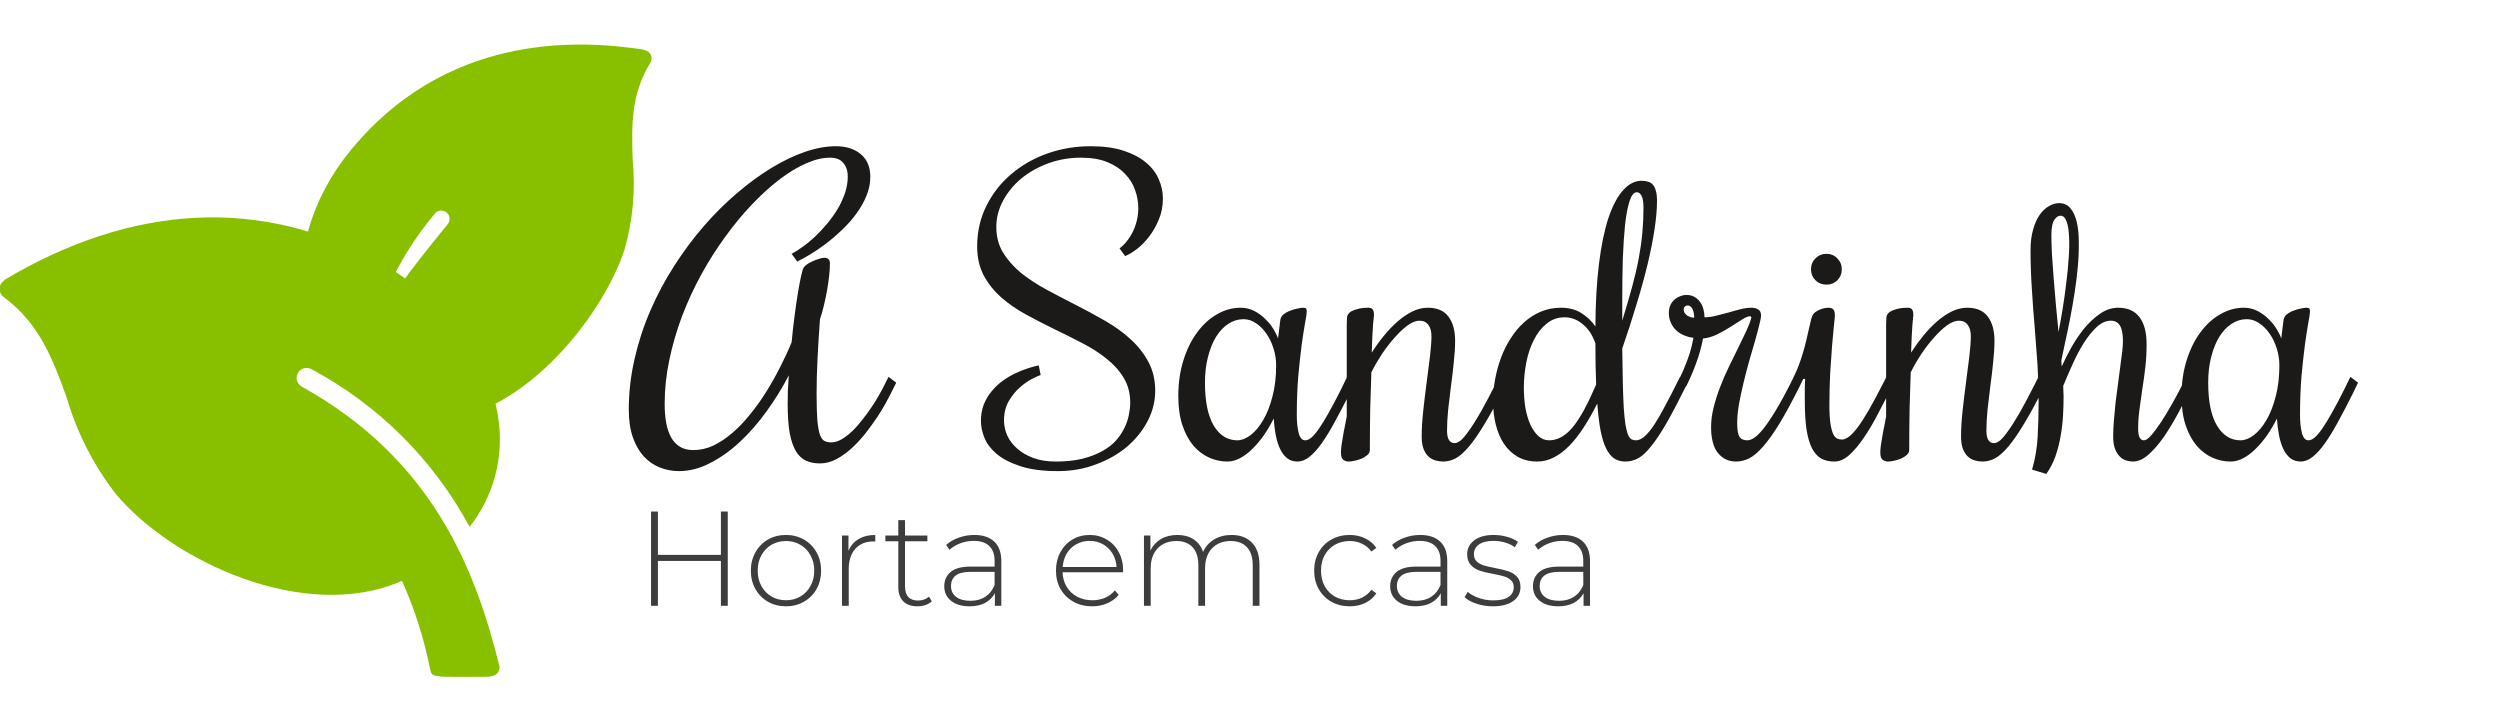 <svg width="260" height="73" viewBox="0 0 260 73" fill="none" xmlns="http://www.w3.org/2000/svg">
<path d="M66.982 5.171C54.211 3.161 43.671 6.819 36.45 15.654C32.312 20.684 30.513 26.995 31.802 32.221C32.188 33.838 32.9 35.36 33.895 36.693C34.89 38.026 36.146 39.141 37.587 39.971C38.328 33.45 40.971 27.29 45.189 22.26C45.258 22.165 45.345 22.084 45.446 22.023C45.546 21.963 45.658 21.923 45.775 21.907C45.892 21.892 46.01 21.9 46.123 21.931C46.237 21.962 46.343 22.017 46.434 22.09C46.526 22.164 46.602 22.256 46.657 22.36C46.712 22.464 46.745 22.578 46.754 22.695C46.764 22.812 46.749 22.93 46.712 23.042C46.674 23.153 46.614 23.256 46.535 23.343C38.383 33.39 38.939 33.149 40.139 41.784C41.264 42.266 41.807 43.141 42.069 43.037C42.332 42.933 41.518 43.413 42.504 43.037C43.8 44.036 45.058 43.719 44.638 43.711C53.823 44.025 62.637 33.117 64.96 25.925C65.822 22.899 66.106 19.737 65.797 16.605C65.694 13.18 65.581 9.87 67.612 6.56C67.692 6.442 67.742 6.307 67.757 6.166C67.773 6.025 67.753 5.882 67.701 5.751C67.648 5.619 67.564 5.502 67.455 5.411C67.347 5.319 67.217 5.256 67.079 5.226L66.982 5.171Z" fill="#88C000"/>
<g clip-path="url(#clip0)">
<path d="M0.499 29.084C13.853 21.139 27.248 20.515 39.25 27.15C46.114 30.915 50.939 37.155 51.834 43.561C52.125 45.539 52.01 47.555 51.495 49.486C50.98 51.418 50.076 53.224 48.838 54.793C45.1 47.846 39.4 42.153 32.448 38.424C32.329 38.348 32.195 38.297 32.056 38.274C31.916 38.251 31.774 38.257 31.636 38.292C31.499 38.326 31.371 38.388 31.258 38.474C31.146 38.559 31.052 38.667 30.983 38.79C30.913 38.913 30.87 39.049 30.855 39.19C30.84 39.331 30.853 39.473 30.895 39.608C30.937 39.743 31.006 39.868 31.098 39.975C31.189 40.083 31.302 40.171 31.429 40.233C45.011 47.804 49.442 59.182 51.958 69.353C51.96 69.579 51.887 69.798 51.75 69.977C51.355 70.477 50.669 70.373 49.4 70.393H47.154C44.886 70.393 44.866 70.248 44.72 69.52C44.091 66.384 43.114 63.328 41.808 60.409C31.699 64.861 17.826 58.329 12.022 51.34C9.709 48.349 7.98 44.947 6.926 41.315C5.512 37.446 4.16 33.702 0.416 30.915C0.274 30.82 0.158 30.691 0.078 30.541C-0.002 30.39 -0.044 30.222 -0.044 30.052C-0.044 29.881 -0.002 29.713 0.078 29.563C0.158 29.412 0.274 29.284 0.416 29.189L0.499 29.084Z" fill="#88C000"/>
</g>
<path d="M75.688 53.2V63H74.974V58.338H68.422V63H67.708V53.2H68.422V57.708H74.974V53.2H75.688ZM81.742 63.056C81.052 63.056 80.426 62.897 79.866 62.58C79.316 62.263 78.882 61.824 78.564 61.264C78.247 60.695 78.088 60.055 78.088 59.346C78.088 58.637 78.247 58.002 78.564 57.442C78.882 56.873 79.316 56.429 79.866 56.112C80.426 55.795 81.052 55.636 81.742 55.636C82.433 55.636 83.054 55.795 83.604 56.112C84.164 56.429 84.603 56.873 84.92 57.442C85.238 58.002 85.396 58.637 85.396 59.346C85.396 60.055 85.238 60.695 84.92 61.264C84.603 61.824 84.164 62.263 83.604 62.58C83.054 62.897 82.433 63.056 81.742 63.056ZM81.742 62.426C82.302 62.426 82.802 62.295 83.24 62.034C83.688 61.773 84.038 61.409 84.29 60.942C84.552 60.475 84.682 59.943 84.682 59.346C84.682 58.749 84.552 58.217 84.29 57.75C84.038 57.283 83.688 56.919 83.24 56.658C82.802 56.397 82.302 56.266 81.742 56.266C81.182 56.266 80.678 56.397 80.23 56.658C79.792 56.919 79.442 57.283 79.18 57.75C78.928 58.217 78.802 58.749 78.802 59.346C78.802 59.943 78.928 60.475 79.18 60.942C79.442 61.409 79.792 61.773 80.23 62.034C80.678 62.295 81.182 62.426 81.742 62.426ZM88.24 57.288C88.464 56.756 88.814 56.35 89.29 56.07C89.766 55.781 90.345 55.636 91.026 55.636V56.322L90.858 56.308C90.046 56.308 89.411 56.565 88.954 57.078C88.497 57.582 88.268 58.287 88.268 59.192V63H87.568V55.692H88.24V57.288ZM96.909 62.538C96.731 62.706 96.507 62.837 96.237 62.93C95.975 63.014 95.7 63.056 95.411 63.056C94.776 63.056 94.286 62.883 93.941 62.538C93.596 62.183 93.423 61.693 93.423 61.068V56.294H92.079V55.692H93.423V54.096H94.123V55.692H96.447V56.294H94.123V60.998C94.123 61.474 94.235 61.838 94.459 62.09C94.692 62.333 95.033 62.454 95.481 62.454C95.938 62.454 96.316 62.319 96.615 62.048L96.909 62.538ZM101.325 55.636C102.23 55.636 102.926 55.869 103.411 56.336C103.896 56.793 104.139 57.47 104.139 58.366V63H103.467V61.698C103.234 62.127 102.893 62.463 102.445 62.706C101.997 62.939 101.46 63.056 100.835 63.056C100.023 63.056 99.379 62.865 98.903 62.482C98.436 62.099 98.203 61.595 98.203 60.97C98.203 60.363 98.418 59.873 98.847 59.5C99.286 59.117 99.981 58.926 100.933 58.926H103.439V58.338C103.439 57.657 103.252 57.139 102.879 56.784C102.515 56.429 101.978 56.252 101.269 56.252C100.784 56.252 100.317 56.336 99.869 56.504C99.43 56.672 99.057 56.896 98.749 57.176L98.399 56.672C98.763 56.345 99.202 56.093 99.715 55.916C100.228 55.729 100.765 55.636 101.325 55.636ZM100.933 62.482C101.54 62.482 102.053 62.342 102.473 62.062C102.902 61.782 103.224 61.376 103.439 60.844V59.472H100.947C100.228 59.472 99.706 59.603 99.379 59.864C99.062 60.125 98.903 60.485 98.903 60.942C98.903 61.418 99.08 61.796 99.435 62.076C99.79 62.347 100.289 62.482 100.933 62.482ZM116.793 59.514H110.507C110.525 60.083 110.67 60.592 110.941 61.04C111.211 61.479 111.575 61.819 112.033 62.062C112.499 62.305 113.022 62.426 113.601 62.426C114.077 62.426 114.515 62.342 114.917 62.174C115.327 61.997 115.668 61.74 115.939 61.404L116.345 61.866C116.027 62.249 115.626 62.543 115.141 62.748C114.665 62.953 114.147 63.056 113.587 63.056C112.859 63.056 112.21 62.897 111.641 62.58C111.071 62.263 110.623 61.824 110.297 61.264C109.979 60.704 109.821 60.065 109.821 59.346C109.821 58.637 109.97 58.002 110.269 57.442C110.577 56.873 110.997 56.429 111.529 56.112C112.061 55.795 112.658 55.636 113.321 55.636C113.983 55.636 114.576 55.795 115.099 56.112C115.631 56.42 116.046 56.854 116.345 57.414C116.653 57.974 116.807 58.609 116.807 59.318L116.793 59.514ZM113.321 56.252C112.807 56.252 112.345 56.369 111.935 56.602C111.524 56.826 111.193 57.148 110.941 57.568C110.698 57.979 110.558 58.445 110.521 58.968H116.121C116.093 58.445 115.953 57.979 115.701 57.568C115.449 57.157 115.117 56.835 114.707 56.602C114.296 56.369 113.834 56.252 113.321 56.252ZM128.072 55.636C128.978 55.636 129.687 55.902 130.2 56.434C130.723 56.966 130.984 57.731 130.984 58.73V63H130.284V58.786C130.284 57.965 130.084 57.339 129.682 56.91C129.281 56.481 128.721 56.266 128.002 56.266C127.181 56.266 126.528 56.523 126.042 57.036C125.566 57.549 125.328 58.24 125.328 59.108V63H124.628V58.786C124.628 57.965 124.428 57.339 124.026 56.91C123.625 56.481 123.065 56.266 122.346 56.266C121.525 56.266 120.872 56.523 120.386 57.036C119.91 57.549 119.672 58.24 119.672 59.108V63H118.972V55.692H119.644V57.26C119.887 56.747 120.246 56.35 120.722 56.07C121.208 55.781 121.782 55.636 122.444 55.636C123.107 55.636 123.667 55.785 124.124 56.084C124.591 56.383 124.922 56.821 125.118 57.4C125.361 56.859 125.739 56.429 126.252 56.112C126.775 55.795 127.382 55.636 128.072 55.636ZM140.368 63.056C139.659 63.056 139.024 62.897 138.464 62.58C137.904 62.263 137.466 61.824 137.148 61.264C136.831 60.695 136.672 60.055 136.672 59.346C136.672 58.627 136.831 57.988 137.148 57.428C137.466 56.859 137.904 56.42 138.464 56.112C139.024 55.795 139.659 55.636 140.368 55.636C140.956 55.636 141.488 55.753 141.964 55.986C142.45 56.21 142.842 56.541 143.14 56.98L142.622 57.358C142.361 56.994 142.034 56.723 141.642 56.546C141.26 56.359 140.835 56.266 140.368 56.266C139.799 56.266 139.286 56.397 138.828 56.658C138.38 56.91 138.026 57.269 137.764 57.736C137.512 58.203 137.386 58.739 137.386 59.346C137.386 59.953 137.512 60.489 137.764 60.956C138.026 61.423 138.38 61.787 138.828 62.048C139.286 62.3 139.799 62.426 140.368 62.426C140.835 62.426 141.26 62.337 141.642 62.16C142.034 61.973 142.361 61.698 142.622 61.334L143.14 61.712C142.842 62.151 142.45 62.487 141.964 62.72C141.488 62.944 140.956 63.056 140.368 63.056ZM147.7 55.636C148.605 55.636 149.301 55.869 149.786 56.336C150.271 56.793 150.514 57.47 150.514 58.366V63H149.842V61.698C149.609 62.127 149.268 62.463 148.82 62.706C148.372 62.939 147.835 63.056 147.21 63.056C146.398 63.056 145.754 62.865 145.278 62.482C144.811 62.099 144.578 61.595 144.578 60.97C144.578 60.363 144.793 59.873 145.222 59.5C145.661 59.117 146.356 58.926 147.308 58.926H149.814V58.338C149.814 57.657 149.627 57.139 149.254 56.784C148.89 56.429 148.353 56.252 147.644 56.252C147.159 56.252 146.692 56.336 146.244 56.504C145.805 56.672 145.432 56.896 145.124 57.176L144.774 56.672C145.138 56.345 145.577 56.093 146.09 55.916C146.603 55.729 147.14 55.636 147.7 55.636ZM147.308 62.482C147.915 62.482 148.428 62.342 148.848 62.062C149.277 61.782 149.599 61.376 149.814 60.844V59.472H147.322C146.603 59.472 146.081 59.603 145.754 59.864C145.437 60.125 145.278 60.485 145.278 60.942C145.278 61.418 145.455 61.796 145.81 62.076C146.165 62.347 146.664 62.482 147.308 62.482ZM155.246 63.056C154.658 63.056 154.098 62.967 153.566 62.79C153.034 62.613 152.619 62.389 152.32 62.118L152.642 61.558C152.941 61.81 153.323 62.02 153.79 62.188C154.266 62.356 154.761 62.44 155.274 62.44C156.011 62.44 156.553 62.319 156.898 62.076C157.253 61.833 157.43 61.497 157.43 61.068C157.43 60.76 157.332 60.517 157.136 60.34C156.949 60.163 156.716 60.032 156.436 59.948C156.156 59.864 155.769 59.775 155.274 59.682C154.695 59.579 154.229 59.467 153.874 59.346C153.519 59.225 153.216 59.029 152.964 58.758C152.712 58.487 152.586 58.114 152.586 57.638C152.586 57.059 152.824 56.583 153.3 56.21C153.785 55.827 154.471 55.636 155.358 55.636C155.825 55.636 156.287 55.701 156.744 55.832C157.201 55.963 157.575 56.135 157.864 56.35L157.542 56.91C157.243 56.695 156.903 56.532 156.52 56.42C156.137 56.308 155.745 56.252 155.344 56.252C154.663 56.252 154.149 56.378 153.804 56.63C153.459 56.882 153.286 57.213 153.286 57.624C153.286 57.951 153.384 58.207 153.58 58.394C153.776 58.571 154.014 58.707 154.294 58.8C154.583 58.884 154.985 58.977 155.498 59.08C156.067 59.183 156.525 59.295 156.87 59.416C157.225 59.528 157.523 59.715 157.766 59.976C158.009 60.237 158.13 60.597 158.13 61.054C158.13 61.661 157.878 62.146 157.374 62.51C156.87 62.874 156.161 63.056 155.246 63.056ZM162.548 55.636C163.453 55.636 164.148 55.869 164.634 56.336C165.119 56.793 165.362 57.47 165.362 58.366V63H164.69V61.698C164.456 62.127 164.116 62.463 163.668 62.706C163.22 62.939 162.683 63.056 162.058 63.056C161.246 63.056 160.602 62.865 160.126 62.482C159.659 62.099 159.426 61.595 159.426 60.97C159.426 60.363 159.64 59.873 160.07 59.5C160.508 59.117 161.204 58.926 162.156 58.926H164.662V58.338C164.662 57.657 164.475 57.139 164.102 56.784C163.738 56.429 163.201 56.252 162.492 56.252C162.006 56.252 161.54 56.336 161.092 56.504C160.653 56.672 160.28 56.896 159.972 57.176L159.622 56.672C159.986 56.345 160.424 56.093 160.938 55.916C161.451 55.729 161.988 55.636 162.548 55.636ZM162.156 62.482C162.762 62.482 163.276 62.342 163.696 62.062C164.125 61.782 164.447 61.376 164.662 60.844V59.472H162.17C161.451 59.472 160.928 59.603 160.602 59.864C160.284 60.125 160.126 60.485 160.126 60.942C160.126 61.418 160.303 61.796 160.658 62.076C161.012 62.347 161.512 62.482 162.156 62.482Z" fill="#3D3D3D"/>
<path d="M84.926 41.008C84.926 42.154 84.952 43.059 85.004 43.723C85.069 44.387 85.16 44.888 85.277 45.227C85.408 45.565 85.57 45.78 85.766 45.871C85.961 45.962 86.189 46.008 86.449 46.008C86.801 46.008 87.165 45.897 87.543 45.676C87.921 45.454 88.292 45.168 88.656 44.816C89.021 44.465 89.366 44.074 89.691 43.645C90.03 43.215 90.336 42.798 90.609 42.395C90.896 41.978 91.137 41.594 91.332 41.242C91.54 40.878 91.697 40.598 91.801 40.402L92.406 39.191L93.207 39.797L92.602 41.008C92.497 41.203 92.328 41.522 92.094 41.965C91.859 42.395 91.566 42.876 91.215 43.41C90.863 43.931 90.466 44.478 90.023 45.051C89.581 45.611 89.106 46.125 88.598 46.594C88.09 47.062 87.556 47.447 86.996 47.746C86.436 48.046 85.863 48.195 85.277 48.195C84.743 48.195 84.268 48.104 83.852 47.922C83.435 47.74 83.083 47.421 82.797 46.965C82.51 46.496 82.289 45.865 82.133 45.07C81.99 44.263 81.918 43.241 81.918 42.004C81.918 41.522 81.924 41.066 81.938 40.637C81.963 40.194 81.996 39.66 82.035 39.035C81.371 40.324 80.603 41.568 79.731 42.766C78.871 43.964 77.947 45.025 76.957 45.949C75.967 46.874 74.932 47.609 73.852 48.156C72.784 48.716 71.703 48.996 70.609 48.996C69.919 48.996 69.262 48.872 68.637 48.625C68.012 48.378 67.458 48 66.977 47.492C66.495 46.971 66.111 46.307 65.824 45.5C65.538 44.693 65.394 43.729 65.394 42.609C65.394 40.812 65.596 39.048 66 37.316C66.391 35.585 66.938 33.911 67.641 32.297C68.344 30.669 69.171 29.12 70.121 27.648C71.072 26.164 72.094 24.79 73.188 23.527C74.281 22.264 75.427 21.125 76.625 20.109C77.823 19.081 79.021 18.202 80.219 17.473C81.417 16.744 82.582 16.184 83.715 15.793C84.861 15.402 85.928 15.207 86.918 15.207C88.012 15.207 88.884 15.487 89.535 16.047C90.186 16.594 90.512 17.375 90.512 18.391C90.512 19.068 90.375 19.732 90.102 20.383C89.841 21.021 89.49 21.639 89.047 22.238C88.617 22.824 88.122 23.384 87.562 23.918C87.016 24.439 86.462 24.914 85.902 25.344C85.342 25.76 84.796 26.131 84.262 26.457C83.741 26.77 83.292 27.017 82.914 27.199L82.328 26.398C82.654 26.229 83.025 25.995 83.441 25.695C83.871 25.396 84.301 25.044 84.731 24.641C85.16 24.237 85.577 23.794 85.981 23.312C86.397 22.818 86.768 22.303 87.094 21.77C87.419 21.223 87.68 20.663 87.875 20.09C88.07 19.504 88.168 18.924 88.168 18.352C88.168 17.792 88.018 17.329 87.719 16.965C87.432 16.587 86.963 16.398 86.312 16.398C85.544 16.398 84.711 16.6 83.812 17.004C82.914 17.395 81.99 17.954 81.039 18.684C80.088 19.413 79.132 20.285 78.168 21.301C77.217 22.303 76.299 23.417 75.414 24.641C74.529 25.852 73.702 27.154 72.934 28.547C72.178 29.927 71.514 31.366 70.941 32.863C70.382 34.348 69.939 35.865 69.613 37.414C69.288 38.95 69.125 40.48 69.125 42.004C69.125 42.707 69.177 43.358 69.281 43.957C69.385 44.543 69.555 45.051 69.789 45.48C70.023 45.897 70.329 46.223 70.707 46.457C71.085 46.691 71.553 46.809 72.113 46.809C72.816 46.809 73.507 46.652 74.184 46.34C74.861 46.014 75.518 45.578 76.156 45.031C76.794 44.484 77.406 43.846 77.992 43.117C78.591 42.388 79.151 41.607 79.672 40.773C80.193 39.94 80.674 39.087 81.117 38.215C81.573 37.329 81.977 36.457 82.328 35.598C82.419 34.621 82.523 33.69 82.641 32.805C82.758 31.906 82.875 31.105 82.992 30.402C83.109 29.699 83.22 29.12 83.324 28.664C83.428 28.195 83.519 27.909 83.598 27.805C83.65 27.714 83.76 27.609 83.93 27.492C84.099 27.375 84.288 27.271 84.496 27.18C84.717 27.076 84.939 26.991 85.16 26.926C85.382 26.848 85.57 26.809 85.727 26.809C86.117 26.809 86.312 27.004 86.312 27.395C86.312 27.759 86.287 28.182 86.234 28.664C86.182 29.146 86.111 29.647 86.019 30.168C85.928 30.689 85.818 31.216 85.688 31.75C85.57 32.271 85.434 32.753 85.277 33.195C85.173 34.615 85.088 35.982 85.023 37.297C84.958 38.599 84.926 39.836 84.926 41.008ZM116.43 25.832C116.729 25.611 116.996 25.344 117.23 25.031C117.478 24.719 117.686 24.38 117.855 24.016C118.025 23.651 118.155 23.267 118.246 22.863C118.337 22.46 118.383 22.049 118.383 21.633C118.383 21.008 118.272 20.389 118.051 19.777C117.842 19.152 117.497 18.593 117.016 18.098C116.547 17.59 115.935 17.18 115.18 16.867C114.424 16.555 113.507 16.398 112.426 16.398C111.228 16.398 110.095 16.594 109.027 16.984C107.96 17.375 107.022 17.902 106.215 18.566C105.421 19.23 104.789 19.999 104.32 20.871C103.852 21.744 103.617 22.655 103.617 23.605C103.617 24.608 103.852 25.5 104.32 26.281C104.802 27.049 105.427 27.753 106.195 28.391C106.977 29.016 107.862 29.595 108.852 30.129C109.841 30.663 110.85 31.19 111.879 31.711C112.908 32.232 113.917 32.779 114.906 33.352C115.896 33.911 116.775 34.543 117.543 35.246C118.324 35.949 118.949 36.737 119.418 37.609C119.9 38.482 120.141 39.491 120.141 40.637C120.141 41.73 119.88 42.779 119.359 43.781C118.839 44.784 118.122 45.676 117.211 46.457C116.299 47.225 115.225 47.837 113.988 48.293C112.764 48.762 111.443 48.996 110.023 48.996C108.435 48.996 107.12 48.82 106.078 48.469C105.049 48.13 104.229 47.7 103.617 47.18C103.018 46.659 102.602 46.099 102.367 45.5C102.133 44.888 102.016 44.322 102.016 43.801C102.016 43.163 102.113 42.59 102.309 42.082C102.517 41.561 102.79 41.099 103.129 40.695C103.467 40.279 103.845 39.921 104.262 39.621C104.691 39.309 105.128 39.048 105.57 38.84C106.026 38.618 106.462 38.443 106.879 38.312C107.309 38.169 107.693 38.065 108.031 38L108.227 38.996C108.07 39.048 107.784 39.178 107.367 39.387C106.964 39.582 106.54 39.875 106.098 40.266C105.655 40.643 105.264 41.118 104.926 41.691C104.587 42.264 104.418 42.941 104.418 43.723C104.418 44.257 104.529 44.777 104.75 45.285C104.984 45.793 105.329 46.249 105.785 46.652C106.241 47.056 106.801 47.382 107.465 47.629C108.129 47.876 108.904 48 109.789 48C110.857 48 111.788 47.902 112.582 47.707C113.389 47.499 114.079 47.232 114.652 46.906C115.238 46.581 115.714 46.21 116.078 45.793C116.456 45.363 116.749 44.921 116.957 44.465C117.178 44.009 117.328 43.56 117.406 43.117C117.497 42.661 117.543 42.251 117.543 41.887C117.543 40.897 117.315 40.031 116.859 39.289C116.404 38.534 115.798 37.863 115.043 37.277C114.301 36.678 113.454 36.138 112.504 35.656C111.553 35.161 110.577 34.673 109.574 34.191C108.585 33.71 107.615 33.208 106.664 32.688C105.714 32.167 104.861 31.574 104.105 30.91C103.363 30.246 102.764 29.491 102.309 28.645C101.853 27.785 101.625 26.783 101.625 25.637C101.625 24.1 101.944 22.694 102.582 21.418C103.22 20.129 104.079 19.029 105.16 18.117C106.241 17.193 107.491 16.477 108.91 15.969C110.342 15.461 111.846 15.207 113.422 15.207C114.763 15.207 115.909 15.363 116.859 15.676C117.81 15.988 118.585 16.398 119.184 16.906C119.796 17.414 120.238 17.994 120.512 18.645C120.798 19.296 120.941 19.96 120.941 20.637C120.941 21.444 120.798 22.18 120.512 22.844C120.238 23.508 119.9 24.1 119.496 24.621C119.105 25.129 118.682 25.559 118.227 25.91C117.771 26.249 117.367 26.49 117.016 26.633L116.43 25.832ZM134.867 43.156C134.867 43.898 134.932 44.523 135.062 45.031C135.193 45.539 135.421 45.793 135.746 45.793C135.941 45.793 136.15 45.702 136.371 45.52C136.605 45.324 136.872 45.012 137.172 44.582C137.471 44.152 137.81 43.599 138.188 42.922C138.578 42.232 139.021 41.392 139.516 40.402L140.102 39.191L140.902 39.797L140.316 41.008C139.77 42.102 139.255 43.085 138.773 43.957C138.305 44.816 137.855 45.546 137.426 46.145C136.996 46.743 136.573 47.206 136.156 47.531C135.753 47.844 135.349 48 134.945 48C134.516 48 134.151 47.883 133.852 47.648C133.565 47.414 133.324 47.095 133.129 46.691C132.934 46.275 132.784 45.8 132.68 45.266C132.576 44.719 132.504 44.139 132.465 43.527C132.152 44.152 131.807 44.738 131.43 45.285C131.052 45.819 130.655 46.288 130.238 46.691C129.835 47.095 129.411 47.414 128.969 47.648C128.526 47.883 128.083 48 127.641 48C126.99 48 126.358 47.863 125.746 47.59C125.134 47.316 124.587 46.9 124.105 46.34C123.637 45.78 123.259 45.077 122.973 44.23C122.686 43.371 122.543 42.362 122.543 41.203C122.543 39.849 122.719 38.612 123.07 37.492C123.422 36.359 123.897 35.389 124.496 34.582C125.095 33.762 125.785 33.13 126.566 32.688C127.348 32.232 128.168 32.004 129.027 32.004C129.548 32.004 130.03 32.121 130.473 32.355C130.915 32.59 131.299 32.876 131.625 33.215C131.964 33.54 132.243 33.892 132.465 34.27C132.686 34.634 132.836 34.947 132.914 35.207L133.148 33.312C133.174 33.065 133.292 32.857 133.5 32.688C133.721 32.518 133.962 32.388 134.223 32.297C134.483 32.193 134.737 32.121 134.984 32.082C135.232 32.03 135.408 32.004 135.512 32.004C135.668 32.004 135.772 32.03 135.824 32.082C135.876 32.134 135.902 32.238 135.902 32.395C135.902 32.59 135.844 32.987 135.727 33.586C135.622 34.172 135.505 34.927 135.375 35.852C135.258 36.763 135.141 37.837 135.023 39.074C134.919 40.311 134.867 41.672 134.867 43.156ZM132.719 38C132.719 37.401 132.628 36.815 132.445 36.242C132.263 35.656 132.016 35.142 131.703 34.699C131.391 34.243 131.026 33.879 130.609 33.605C130.206 33.332 129.776 33.195 129.32 33.195C128.76 33.195 128.233 33.358 127.738 33.684C127.257 33.996 126.833 34.445 126.469 35.031C126.117 35.604 125.837 36.301 125.629 37.121C125.421 37.928 125.316 38.82 125.316 39.797C125.316 41.75 125.622 43.241 126.234 44.27C126.846 45.285 127.66 45.793 128.676 45.793C129.118 45.793 129.574 45.617 130.043 45.266C130.525 44.901 130.961 44.387 131.352 43.723C131.755 43.046 132.081 42.225 132.328 41.262C132.589 40.298 132.719 39.211 132.719 38ZM147.621 33.352C147.257 33.352 146.846 33.514 146.391 33.84C145.948 34.165 145.499 34.589 145.043 35.109C144.587 35.617 144.145 36.19 143.715 36.828C143.298 37.466 142.934 38.098 142.621 38.723C142.582 39.868 142.543 41.118 142.504 42.473C142.478 43.827 142.465 45.272 142.465 46.809C142.465 47.004 142.374 47.18 142.191 47.336C142.022 47.479 141.82 47.603 141.586 47.707C141.352 47.798 141.111 47.87 140.863 47.922C140.616 47.974 140.414 48 140.258 48C140.062 48 139.88 47.941 139.711 47.824C139.542 47.707 139.457 47.447 139.457 47.043C139.457 46.848 139.477 46.607 139.516 46.32C139.555 46.021 139.607 45.702 139.672 45.363C139.724 45.025 139.789 44.68 139.867 44.328C139.932 43.964 139.997 43.625 140.062 43.312V33.762C140.062 33.501 140.069 33.3 140.082 33.156C140.082 33 140.102 32.883 140.141 32.805C140.219 32.622 140.355 32.479 140.551 32.375C140.746 32.271 140.954 32.193 141.176 32.141C141.397 32.075 141.612 32.036 141.82 32.023C142.029 32.01 142.191 32.004 142.309 32.004C142.53 32.004 142.68 32.062 142.758 32.18C142.849 32.297 142.895 32.505 142.895 32.805C142.895 32.766 142.862 33.085 142.797 33.762C142.745 34.439 142.699 35.409 142.66 36.672C143.051 36.06 143.474 35.474 143.93 34.914C144.385 34.354 144.861 33.859 145.355 33.43C145.85 33 146.358 32.655 146.879 32.395C147.413 32.134 147.953 32.004 148.5 32.004C149.477 32.004 150.193 32.316 150.648 32.941C151.104 33.553 151.332 34.387 151.332 35.441C151.332 36.105 151.286 36.848 151.195 37.668C151.117 38.475 151.02 39.302 150.902 40.148C150.798 40.982 150.701 41.802 150.609 42.609C150.531 43.404 150.492 44.133 150.492 44.797C150.492 45.656 150.759 46.086 151.293 46.086C151.462 46.086 151.658 46.001 151.879 45.832C152.113 45.65 152.4 45.318 152.738 44.836C153.09 44.354 153.507 43.697 153.988 42.863C154.47 42.017 155.043 40.93 155.707 39.602L155.902 39.191L156.703 39.797L156.508 40.207C155.727 41.77 155.03 43.052 154.418 44.055C153.819 45.057 153.272 45.852 152.777 46.438C152.283 47.023 151.82 47.434 151.391 47.668C150.961 47.889 150.531 48 150.102 48C149.828 48 149.555 47.961 149.281 47.883C149.008 47.805 148.767 47.668 148.559 47.473C148.35 47.277 148.181 47.017 148.051 46.691C147.921 46.353 147.855 45.923 147.855 45.402C147.855 44.621 147.908 43.742 148.012 42.766C148.116 41.789 148.233 40.812 148.363 39.836C148.493 38.859 148.611 37.941 148.715 37.082C148.819 36.21 148.871 35.5 148.871 34.953C148.871 34.471 148.767 34.087 148.559 33.801C148.35 33.501 148.038 33.352 147.621 33.352ZM159.887 48C159.092 48 158.402 47.831 157.816 47.492C157.243 47.154 156.768 46.698 156.391 46.125C156.013 45.539 155.733 44.868 155.551 44.113C155.368 43.358 155.277 42.557 155.277 41.711C155.277 40.969 155.349 40.214 155.492 39.445C155.635 38.677 155.837 37.935 156.098 37.219C156.371 36.49 156.71 35.812 157.113 35.188C157.517 34.55 157.979 33.996 158.5 33.527C159.021 33.059 159.6 32.688 160.238 32.414C160.889 32.141 161.586 32.004 162.328 32.004C163.174 32.004 163.891 32.193 164.477 32.57C165.076 32.948 165.557 33.41 165.922 33.957C165.935 31.496 166.059 29.322 166.293 27.434C166.527 25.546 166.853 23.964 167.27 22.688C167.699 21.412 168.207 20.448 168.793 19.797C169.379 19.133 170.023 18.801 170.727 18.801C170.974 18.801 171.195 18.833 171.391 18.898C171.599 18.951 171.768 19.055 171.898 19.211C172.042 19.367 172.146 19.582 172.211 19.855C172.289 20.116 172.328 20.454 172.328 20.871C172.328 21.73 172.243 22.72 172.074 23.84C171.905 24.947 171.664 26.158 171.352 27.473C171.039 28.775 170.655 30.168 170.199 31.652C169.757 33.124 169.262 34.654 168.715 36.242C168.728 37.635 168.747 38.84 168.773 39.855C168.799 40.871 168.832 41.73 168.871 42.434C168.923 43.137 168.982 43.71 169.047 44.152C169.125 44.595 169.21 44.94 169.301 45.188C169.405 45.422 169.522 45.585 169.652 45.676C169.796 45.754 169.952 45.793 170.121 45.793C170.421 45.793 170.72 45.663 171.02 45.402C171.332 45.129 171.664 44.732 172.016 44.211C172.367 43.677 172.745 43.026 173.148 42.258C173.565 41.49 174.021 40.604 174.516 39.602L174.73 39.191L175.531 39.797L175.316 40.207C174.561 41.73 173.897 42.993 173.324 43.996C172.751 44.986 172.224 45.78 171.742 46.379C171.273 46.978 170.824 47.401 170.395 47.648C169.965 47.883 169.516 48 169.047 48C168.591 48 168.194 47.889 167.855 47.668C167.53 47.434 167.25 47.075 167.016 46.594C166.781 46.099 166.592 45.474 166.449 44.719C166.306 43.95 166.195 43.033 166.117 41.965C165.661 42.876 165.193 43.703 164.711 44.445C164.229 45.188 163.728 45.825 163.207 46.359C162.699 46.88 162.165 47.284 161.605 47.57C161.046 47.857 160.473 48 159.887 48ZM162.719 33C162.003 33 161.378 33.221 160.844 33.664C160.31 34.094 159.867 34.66 159.516 35.363C159.164 36.053 158.904 36.835 158.734 37.707C158.565 38.579 158.48 39.452 158.48 40.324C158.48 41.04 158.533 41.73 158.637 42.395C158.754 43.046 158.923 43.625 159.145 44.133C159.379 44.641 159.659 45.044 159.984 45.344C160.31 45.643 160.688 45.793 161.117 45.793C161.534 45.793 161.938 45.689 162.328 45.48C162.732 45.272 163.129 44.94 163.52 44.484C163.91 44.016 164.307 43.417 164.711 42.688C165.115 41.945 165.544 41.047 166 39.992C165.974 39.367 165.954 38.703 165.941 38C165.928 37.284 165.922 36.522 165.922 35.715C165.635 34.868 165.199 34.204 164.613 33.723C164.04 33.241 163.409 33 162.719 33ZM170.922 21.594C170.922 20.995 170.85 20.578 170.707 20.344C170.577 20.109 170.421 19.992 170.238 19.992C169.926 19.992 169.672 20.298 169.477 20.91C169.281 21.509 169.125 22.323 169.008 23.352C168.904 24.38 168.826 25.572 168.773 26.926C168.734 28.28 168.715 29.706 168.715 31.203V33.352C169.118 32.036 169.464 30.852 169.75 29.797C170.036 28.742 170.264 27.759 170.434 26.848C170.603 25.936 170.727 25.057 170.805 24.211C170.883 23.365 170.922 22.492 170.922 21.594ZM174.555 39.602L174.75 39.191C174.945 38.801 175.121 38.397 175.277 37.98C175.447 37.564 175.59 37.173 175.707 36.809C175.824 36.431 175.915 36.099 175.98 35.812C176.046 35.513 176.091 35.285 176.117 35.129C175.779 35.09 175.453 35.005 175.141 34.875C174.828 34.745 174.555 34.569 174.32 34.348C174.086 34.126 173.904 33.866 173.773 33.566C173.63 33.267 173.559 32.928 173.559 32.551C173.559 32.251 173.611 31.984 173.715 31.75C173.819 31.516 173.962 31.32 174.145 31.164C174.314 31.008 174.509 30.891 174.73 30.812C174.939 30.721 175.16 30.676 175.395 30.676C175.707 30.676 175.98 30.741 176.215 30.871C176.449 31.001 176.645 31.177 176.801 31.398C176.957 31.607 177.074 31.854 177.152 32.141C177.23 32.414 177.27 32.7 177.27 33C177.634 33 178.025 32.948 178.441 32.844C178.871 32.74 179.301 32.629 179.73 32.512C180.16 32.382 180.583 32.264 181 32.16C181.417 32.056 181.801 32.004 182.152 32.004C182.452 32.004 182.693 32.069 182.875 32.199C183.057 32.316 183.148 32.518 183.148 32.805C183.148 33.013 183.083 33.358 182.953 33.84C182.836 34.322 182.686 34.882 182.504 35.52C182.322 36.158 182.12 36.854 181.898 37.609C181.69 38.352 181.495 39.107 181.312 39.875C181.13 40.63 180.974 41.366 180.844 42.082C180.727 42.798 180.668 43.436 180.668 43.996C180.668 44.699 180.746 45.175 180.902 45.422C181.059 45.669 181.339 45.793 181.742 45.793C181.911 45.793 182.12 45.721 182.367 45.578C182.628 45.422 182.94 45.129 183.305 44.699C183.669 44.257 184.099 43.632 184.594 42.824C185.102 42.004 185.688 40.93 186.352 39.602L186.547 39.191L187.348 39.797L187.152 40.207C186.371 41.77 185.674 43.052 185.062 44.055C184.451 45.057 183.884 45.852 183.363 46.438C182.855 47.023 182.374 47.434 181.918 47.668C181.462 47.889 181.007 48 180.551 48C179.783 48 179.158 47.707 178.676 47.121C178.194 46.535 177.953 45.63 177.953 44.406C177.953 43.742 178.044 43.052 178.227 42.336C178.409 41.62 178.637 40.91 178.91 40.207C179.184 39.491 179.49 38.788 179.828 38.098C180.167 37.408 180.486 36.757 180.785 36.145C181.098 35.52 181.378 34.94 181.625 34.406C181.872 33.872 182.048 33.404 182.152 33L182.035 32.883C181.827 32.883 181.547 32.993 181.195 33.215C180.844 33.436 180.447 33.69 180.004 33.977C179.574 34.25 179.112 34.51 178.617 34.758C178.122 35.005 177.621 35.155 177.113 35.207C177.087 35.389 177.029 35.656 176.938 36.008C176.859 36.359 176.749 36.75 176.605 37.18C176.462 37.609 176.299 38.052 176.117 38.508C175.935 38.964 175.746 39.393 175.551 39.797L175.355 40.207L174.555 39.602ZM175.512 31.77C175.395 31.77 175.297 31.809 175.219 31.887C175.141 31.965 175.102 32.056 175.102 32.16C175.102 32.316 175.141 32.453 175.219 32.57C175.297 32.675 175.395 32.766 175.512 32.844C175.629 32.909 175.746 32.961 175.863 33C175.993 33.026 176.104 33.039 176.195 33.039C176.195 32.675 176.137 32.375 176.02 32.141C175.902 31.893 175.733 31.77 175.512 31.77ZM187.543 39.406L187.348 39.797L187.152 40.207L186.352 39.602L186.547 39.191C186.872 38.527 187.139 37.863 187.348 37.199C187.569 36.522 187.745 35.891 187.875 35.305C188.018 34.719 188.135 34.204 188.227 33.762C188.318 33.319 188.409 33 188.5 32.805C188.578 32.648 188.689 32.525 188.832 32.434C188.988 32.329 189.145 32.245 189.301 32.18C189.47 32.115 189.626 32.069 189.77 32.043C189.926 32.017 190.036 32.004 190.102 32.004C190.388 32.004 190.577 32.062 190.668 32.18C190.772 32.297 190.824 32.505 190.824 32.805C190.824 32.948 190.792 33.306 190.727 33.879C190.674 34.439 190.609 35.148 190.531 36.008C190.466 36.854 190.401 37.811 190.336 38.879C190.284 39.934 190.258 41.027 190.258 42.16C190.258 42.98 190.297 43.632 190.375 44.113C190.453 44.582 190.551 44.934 190.668 45.168C190.798 45.402 190.935 45.552 191.078 45.617C191.234 45.682 191.391 45.715 191.547 45.715C191.755 45.715 191.99 45.624 192.25 45.441C192.51 45.259 192.816 44.94 193.168 44.484C193.52 44.016 193.923 43.391 194.379 42.609C194.835 41.815 195.368 40.812 195.98 39.602L196.195 39.191L196.996 39.797L196.781 40.207C196.286 41.171 195.792 42.121 195.297 43.059C194.815 43.996 194.32 44.829 193.812 45.559C193.318 46.288 192.816 46.88 192.309 47.336C191.801 47.779 191.293 48 190.785 48C190.251 48 189.789 47.896 189.398 47.688C189.021 47.466 188.702 47.108 188.441 46.613C188.194 46.118 188.005 45.468 187.875 44.66C187.758 43.84 187.699 42.831 187.699 41.633C187.699 41.294 187.699 40.943 187.699 40.578C187.699 40.2 187.712 39.81 187.738 39.406H187.543ZM191.547 28C191.547 28.456 191.391 28.84 191.078 29.152C190.779 29.452 190.401 29.602 189.945 29.602C189.503 29.602 189.125 29.452 188.812 29.152C188.5 28.84 188.344 28.456 188.344 28C188.344 27.557 188.5 27.18 188.812 26.867C189.125 26.555 189.503 26.398 189.945 26.398C190.401 26.398 190.779 26.555 191.078 26.867C191.391 27.18 191.547 27.557 191.547 28ZM203.715 33.352C203.35 33.352 202.94 33.514 202.484 33.84C202.042 34.165 201.592 34.589 201.137 35.109C200.681 35.617 200.238 36.19 199.809 36.828C199.392 37.466 199.027 38.098 198.715 38.723C198.676 39.868 198.637 41.118 198.598 42.473C198.572 43.827 198.559 45.272 198.559 46.809C198.559 47.004 198.467 47.18 198.285 47.336C198.116 47.479 197.914 47.603 197.68 47.707C197.445 47.798 197.204 47.87 196.957 47.922C196.71 47.974 196.508 48 196.352 48C196.156 48 195.974 47.941 195.805 47.824C195.635 47.707 195.551 47.447 195.551 47.043C195.551 46.848 195.57 46.607 195.609 46.32C195.648 46.021 195.701 45.702 195.766 45.363C195.818 45.025 195.883 44.68 195.961 44.328C196.026 43.964 196.091 43.625 196.156 43.312V33.762C196.156 33.501 196.163 33.3 196.176 33.156C196.176 33 196.195 32.883 196.234 32.805C196.312 32.622 196.449 32.479 196.645 32.375C196.84 32.271 197.048 32.193 197.27 32.141C197.491 32.075 197.706 32.036 197.914 32.023C198.122 32.01 198.285 32.004 198.402 32.004C198.624 32.004 198.773 32.062 198.852 32.18C198.943 32.297 198.988 32.505 198.988 32.805C198.988 32.766 198.956 33.085 198.891 33.762C198.839 34.439 198.793 35.409 198.754 36.672C199.145 36.06 199.568 35.474 200.023 34.914C200.479 34.354 200.954 33.859 201.449 33.43C201.944 33 202.452 32.655 202.973 32.395C203.507 32.134 204.047 32.004 204.594 32.004C205.57 32.004 206.286 32.316 206.742 32.941C207.198 33.553 207.426 34.387 207.426 35.441C207.426 36.105 207.38 36.848 207.289 37.668C207.211 38.475 207.113 39.302 206.996 40.148C206.892 40.982 206.794 41.802 206.703 42.609C206.625 43.404 206.586 44.133 206.586 44.797C206.586 45.656 206.853 46.086 207.387 46.086C207.556 46.086 207.751 46.001 207.973 45.832C208.207 45.65 208.493 45.318 208.832 44.836C209.184 44.354 209.6 43.697 210.082 42.863C210.564 42.017 211.137 40.93 211.801 39.602L211.996 39.191L212.797 39.797L212.602 40.207C211.82 41.77 211.124 43.052 210.512 44.055C209.913 45.057 209.366 45.852 208.871 46.438C208.376 47.023 207.914 47.434 207.484 47.668C207.055 47.889 206.625 48 206.195 48C205.922 48 205.648 47.961 205.375 47.883C205.102 47.805 204.861 47.668 204.652 47.473C204.444 47.277 204.275 47.017 204.145 46.691C204.014 46.353 203.949 45.923 203.949 45.402C203.949 44.621 204.001 43.742 204.105 42.766C204.21 41.789 204.327 40.812 204.457 39.836C204.587 38.859 204.704 37.941 204.809 37.082C204.913 36.21 204.965 35.5 204.965 34.953C204.965 34.471 204.861 34.087 204.652 33.801C204.444 33.501 204.132 33.352 203.715 33.352ZM214.613 41.203C214.613 41.841 214.594 42.518 214.555 43.234C214.516 43.938 214.431 44.647 214.301 45.363C214.184 46.066 214.008 46.757 213.773 47.434C213.539 48.098 213.22 48.716 212.816 49.289L211.332 48.84C211.658 47.746 211.853 46.6 211.918 45.402C211.983 44.204 212.016 43.007 212.016 41.809C212.016 40.507 211.977 39.204 211.898 37.902C211.807 36.6 211.71 35.298 211.605 33.996C211.488 32.681 211.391 31.359 211.312 30.031C211.221 28.703 211.176 27.362 211.176 26.008C211.176 25.188 211.267 24.471 211.449 23.859C211.618 23.247 211.846 22.74 212.133 22.336C212.419 21.932 212.738 21.633 213.09 21.438C213.441 21.229 213.793 21.125 214.145 21.125C214.639 21.125 215.03 21.301 215.316 21.652C215.616 22.004 215.837 22.479 215.98 23.078C216.124 23.677 216.195 24.374 216.195 25.168C216.208 25.962 216.176 26.802 216.098 27.688C216.02 28.573 215.909 29.478 215.766 30.402C215.622 31.327 215.466 32.225 215.297 33.098C215.128 33.97 214.958 34.784 214.789 35.539C214.633 36.294 214.496 36.939 214.379 37.473C214.379 37.577 214.385 37.688 214.398 37.805C214.411 37.909 214.418 38.013 214.418 38.117C214.691 37.505 215.023 36.848 215.414 36.145C215.818 35.428 216.267 34.764 216.762 34.152C217.27 33.54 217.816 33.033 218.402 32.629C219.001 32.212 219.633 32.004 220.297 32.004C221.273 32.004 222.009 32.329 222.504 32.98C222.999 33.632 223.246 34.569 223.246 35.793C223.246 36.639 223.201 37.453 223.109 38.234C223.018 39.016 222.914 39.771 222.797 40.5C222.693 41.216 222.595 41.913 222.504 42.59C222.413 43.267 222.367 43.938 222.367 44.602C222.367 45.396 222.569 45.793 222.973 45.793C223.168 45.793 223.415 45.624 223.715 45.285C224.027 44.934 224.372 44.471 224.75 43.898C225.128 43.325 225.525 42.668 225.941 41.926C226.358 41.184 226.768 40.409 227.172 39.602L227.367 39.191L228.168 39.797L227.973 40.207C227.517 41.105 227.042 42.017 226.547 42.941C226.052 43.866 225.544 44.706 225.023 45.461C224.503 46.203 223.969 46.815 223.422 47.297C222.888 47.766 222.354 48 221.82 48C221.586 48 221.345 47.961 221.098 47.883C220.863 47.805 220.648 47.668 220.453 47.473C220.258 47.277 220.095 47.017 219.965 46.691C219.835 46.353 219.77 45.923 219.77 45.402C219.77 44.882 219.796 44.315 219.848 43.703C219.9 43.091 219.958 42.466 220.023 41.828C220.102 41.177 220.186 40.533 220.277 39.895C220.368 39.257 220.447 38.658 220.512 38.098C220.59 37.538 220.655 37.036 220.707 36.594C220.759 36.138 220.785 35.767 220.785 35.48C220.785 34.738 220.681 34.198 220.473 33.859C220.264 33.521 219.952 33.352 219.535 33.352C219.014 33.352 218.513 33.579 218.031 34.035C217.549 34.491 217.094 35.064 216.664 35.754C216.247 36.431 215.863 37.167 215.512 37.961C215.16 38.742 214.848 39.465 214.574 40.129C214.574 40.324 214.581 40.52 214.594 40.715C214.607 40.897 214.613 41.06 214.613 41.203ZM213.344 24.484C213.344 25.018 213.363 25.669 213.402 26.438C213.454 27.193 213.513 28.013 213.578 28.898C213.656 29.784 213.734 30.708 213.812 31.672C213.904 32.635 213.995 33.586 214.086 34.523C214.229 33.794 214.372 32.993 214.516 32.121C214.659 31.236 214.783 30.35 214.887 29.465C215.004 28.566 215.089 27.694 215.141 26.848C215.206 26.001 215.219 25.253 215.18 24.602C215.154 23.951 215.069 23.43 214.926 23.039C214.783 22.635 214.574 22.434 214.301 22.434C214.053 22.434 213.832 22.583 213.637 22.883C213.441 23.182 213.344 23.716 213.344 24.484ZM239.203 43.156C239.203 43.898 239.268 44.523 239.398 45.031C239.529 45.539 239.757 45.793 240.082 45.793C240.277 45.793 240.486 45.702 240.707 45.52C240.941 45.324 241.208 45.012 241.508 44.582C241.807 44.152 242.146 43.599 242.523 42.922C242.914 42.232 243.357 41.392 243.852 40.402L244.438 39.191L245.238 39.797L244.652 41.008C244.105 42.102 243.591 43.085 243.109 43.957C242.641 44.816 242.191 45.546 241.762 46.145C241.332 46.743 240.909 47.206 240.492 47.531C240.089 47.844 239.685 48 239.281 48C238.852 48 238.487 47.883 238.188 47.648C237.901 47.414 237.66 47.095 237.465 46.691C237.27 46.275 237.12 45.8 237.016 45.266C236.911 44.719 236.84 44.139 236.801 43.527C236.488 44.152 236.143 44.738 235.766 45.285C235.388 45.819 234.991 46.288 234.574 46.691C234.171 47.095 233.747 47.414 233.305 47.648C232.862 47.883 232.419 48 231.977 48C231.326 48 230.694 47.863 230.082 47.59C229.47 47.316 228.923 46.9 228.441 46.34C227.973 45.78 227.595 45.077 227.309 44.23C227.022 43.371 226.879 42.362 226.879 41.203C226.879 39.849 227.055 38.612 227.406 37.492C227.758 36.359 228.233 35.389 228.832 34.582C229.431 33.762 230.121 33.13 230.902 32.688C231.684 32.232 232.504 32.004 233.363 32.004C233.884 32.004 234.366 32.121 234.809 32.355C235.251 32.59 235.635 32.876 235.961 33.215C236.299 33.54 236.579 33.892 236.801 34.27C237.022 34.634 237.172 34.947 237.25 35.207L237.484 33.312C237.51 33.065 237.628 32.857 237.836 32.688C238.057 32.518 238.298 32.388 238.559 32.297C238.819 32.193 239.073 32.121 239.32 32.082C239.568 32.03 239.743 32.004 239.848 32.004C240.004 32.004 240.108 32.03 240.16 32.082C240.212 32.134 240.238 32.238 240.238 32.395C240.238 32.59 240.18 32.987 240.062 33.586C239.958 34.172 239.841 34.927 239.711 35.852C239.594 36.763 239.477 37.837 239.359 39.074C239.255 40.311 239.203 41.672 239.203 43.156ZM237.055 38C237.055 37.401 236.964 36.815 236.781 36.242C236.599 35.656 236.352 35.142 236.039 34.699C235.727 34.243 235.362 33.879 234.945 33.605C234.542 33.332 234.112 33.195 233.656 33.195C233.096 33.195 232.569 33.358 232.074 33.684C231.592 33.996 231.169 34.445 230.805 35.031C230.453 35.604 230.173 36.301 229.965 37.121C229.757 37.928 229.652 38.82 229.652 39.797C229.652 41.75 229.958 43.241 230.57 44.27C231.182 45.285 231.996 45.793 233.012 45.793C233.454 45.793 233.91 45.617 234.379 45.266C234.861 44.901 235.297 44.387 235.688 43.723C236.091 43.046 236.417 42.225 236.664 41.262C236.924 40.298 237.055 39.211 237.055 38Z" fill="#1C1A19"/>
<defs>
<clipPath id="clip0">
<rect width="52" height="52" fill="white" transform="matrix(-1 0 0 1 52 20.515)"/>
</clipPath>
</defs>
</svg>
